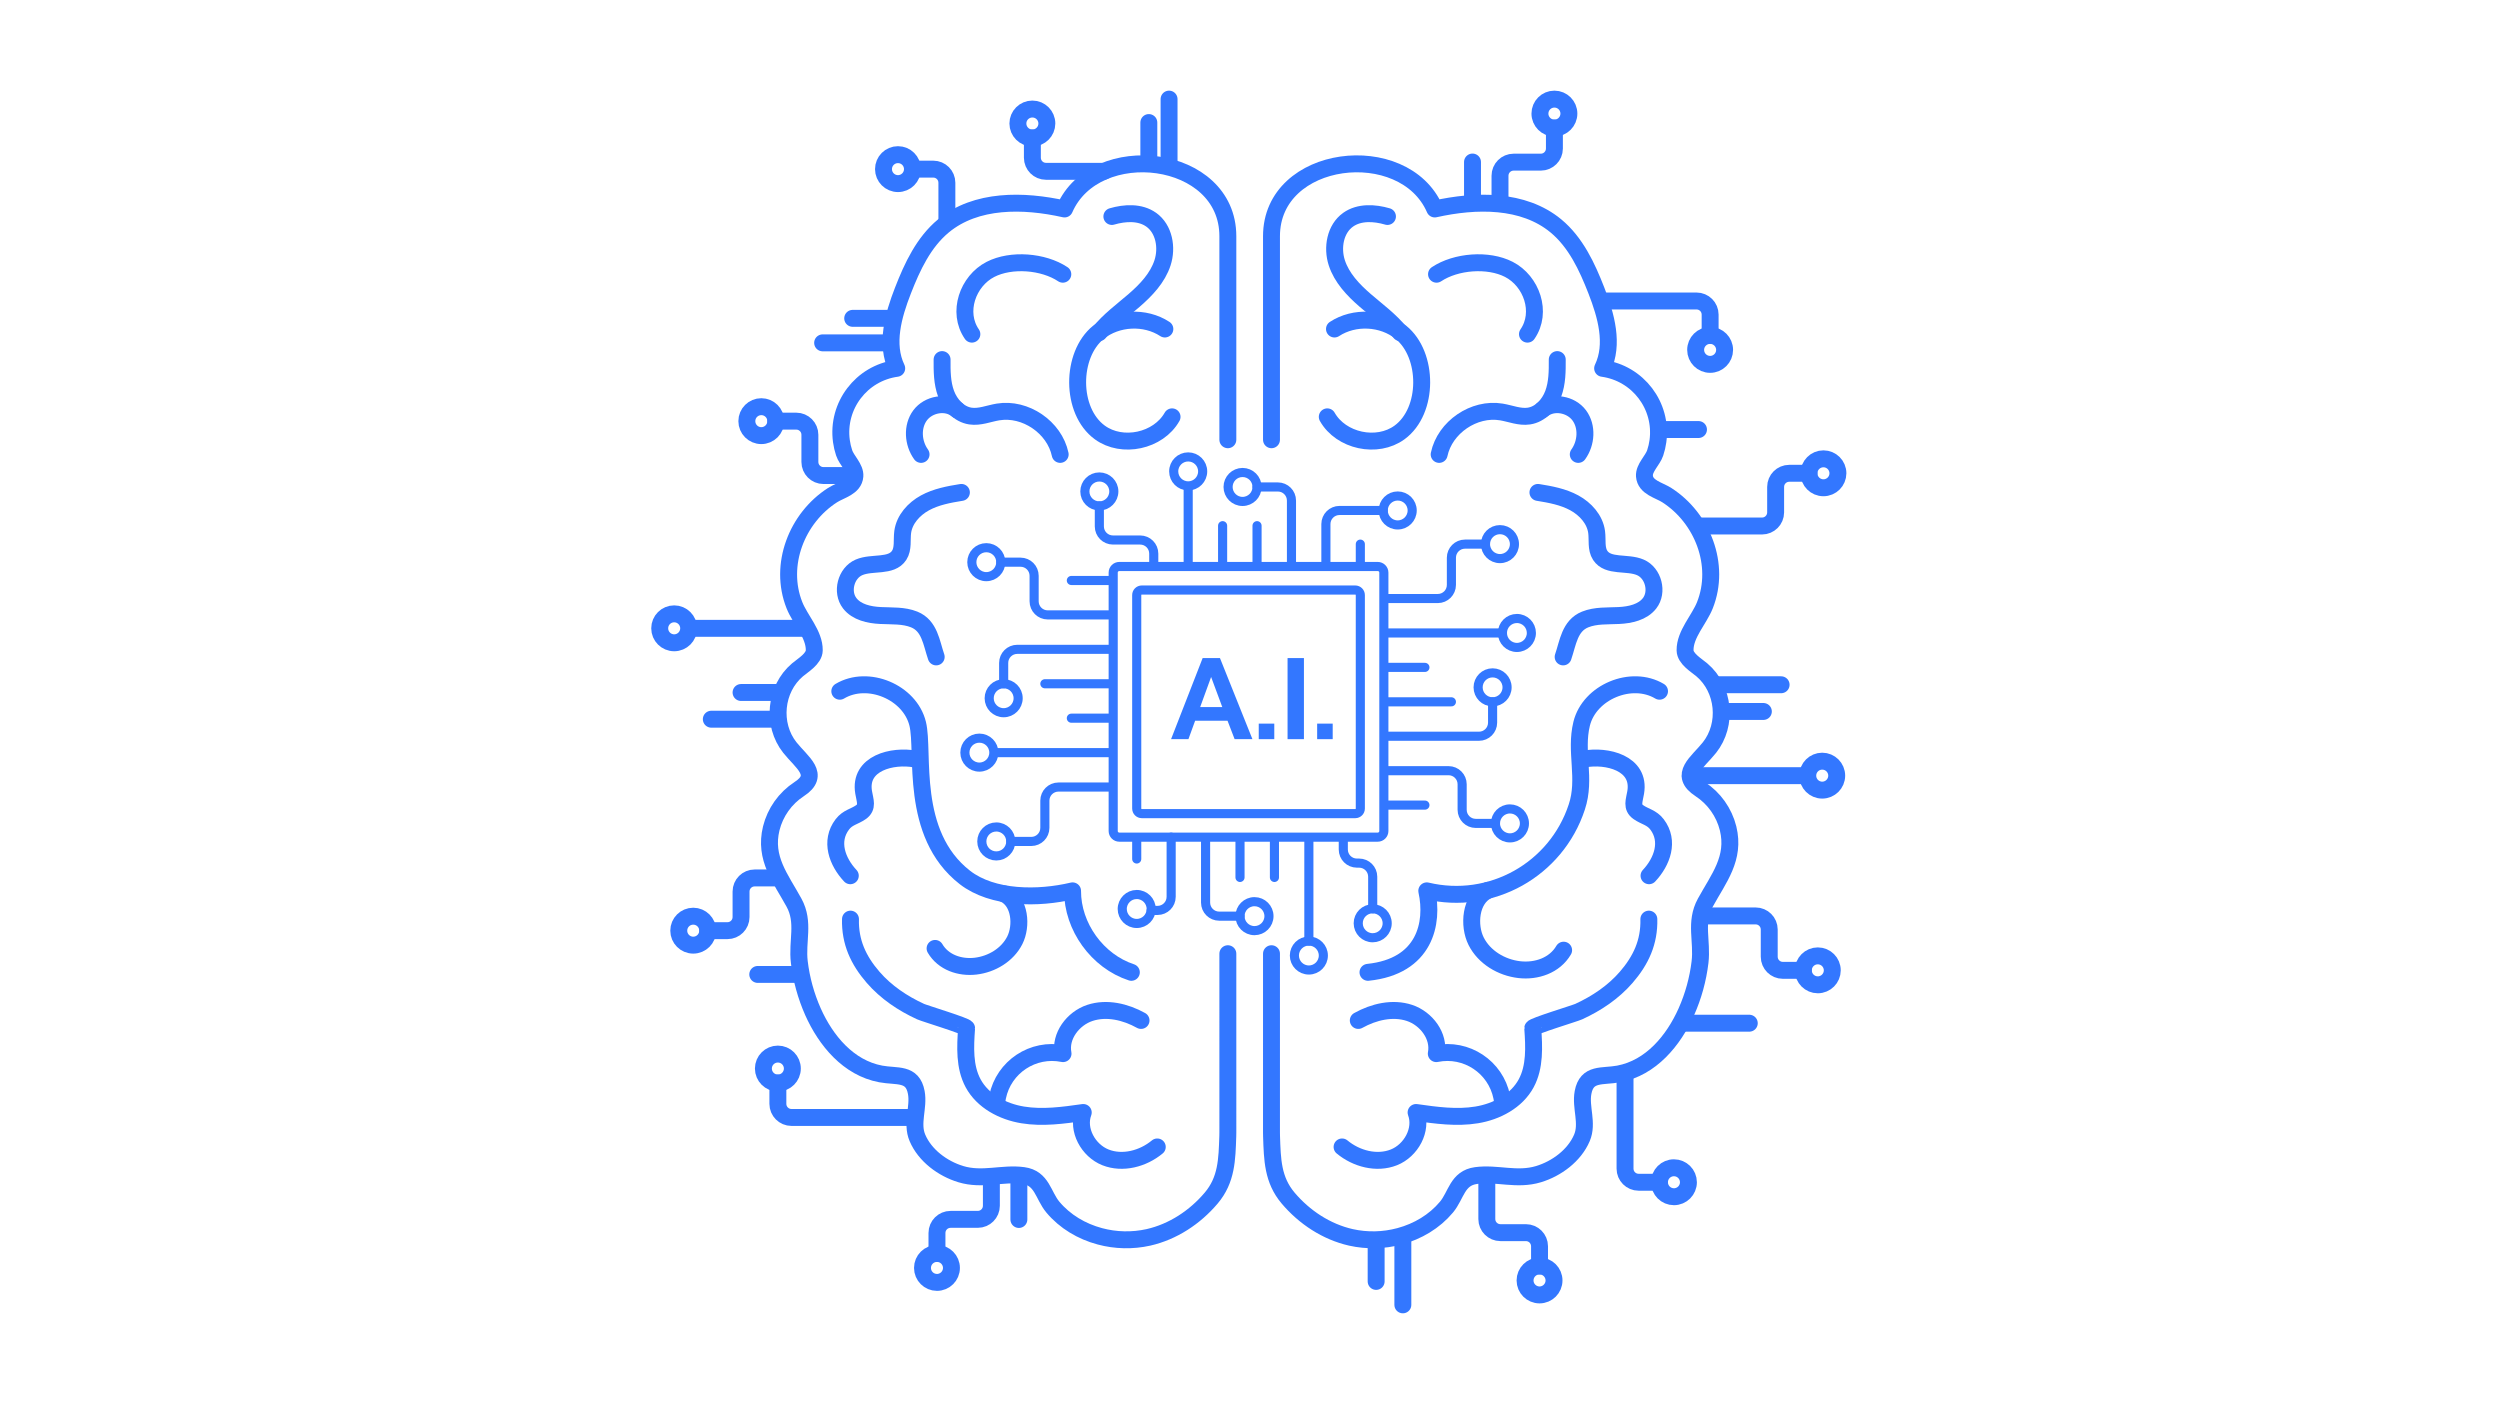 <?xml version="1.0" encoding="utf-8"?>
<!-- Generator: Adobe Illustrator 16.0.0, SVG Export Plug-In . SVG Version: 6.00 Build 0)  -->
<!DOCTYPE svg PUBLIC "-//W3C//DTD SVG 1.1//EN" "http://www.w3.org/Graphics/SVG/1.1/DTD/svg11.dtd">
<svg version="1.1" id="Layer_1" xmlns="http://www.w3.org/2000/svg" xmlns:xlink="http://www.w3.org/1999/xlink" x="0px" y="0px"
	 width="1920px" height="1080px" viewBox="0 0 1920 1080" enable-background="new 0 0 1920 1080" xml:space="preserve">
<g>
	<defs>
		<rect id="SVGID_1_" x="0" width="1920" height="1080"/>
	</defs>
	<clipPath id="SVGID_2_">
		<use xlink:href="#SVGID_1_"  overflow="visible"/>
	</clipPath>
	<g clip-path="url(#SVGID_2_)">
		<g id="Group_21" transform="translate(506.656 76.115)">
			<g id="Group_14" transform="translate(0 0)">
				<g id="Group_10" transform="translate(469.848 49.708)">
					
						<linearGradient id="Path_3_1_" gradientUnits="userSpaceOnUse" x1="1.525879e-004" y1="211.899" x2="1.525879e-004" y2="211.899">
						<stop  offset="0" style="stop-color:#3377FF"/>
						<stop  offset="0.586" style="stop-color:#3377FF"/>
					</linearGradient>
					<path id="Path_3" fill="none" stroke="url(#Path_3_1_)" stroke-width="13" stroke-linecap="round" stroke-linejoin="round" d="
						M0,211.899"/>
					<linearGradient id="Path_4_1_" gradientUnits="userSpaceOnUse" x1="-6.502" y1="413.178" x2="358.538" y2="413.178">
						<stop  offset="0" style="stop-color:#3377FF"/>
						<stop  offset="0.586" style="stop-color:#3377FF"/>
					</linearGradient>
					<path id="Path_4" fill="none" stroke="url(#Path_4_1_)" stroke-width="13" stroke-linecap="round" stroke-linejoin="round" d="
						M0,211.898V55.582C0-8.028,101.719-19.8,125.412,34.668c31.645-7.074,67.971-7.684,92.972,12.967
						c15.24,12.591,23.963,31.275,31.141,49.7c7.466,19.162,13.689,41.177,4.788,59.717c27.179,3.726,46.191,28.779,42.465,55.958
						c-0.417,3.046-1.116,6.046-2.089,8.963c-1.851,5.723-8.748,11.578-8.253,17.867c0.68,8.669,11.059,10.677,17.164,14.593
						c27.419,17.589,41.549,53.6,29.27,84.54c-4.406,11.1-15.408,22.28-15.243,34.637c0.088,6.524,8.626,11.409,12.895,15.028
						c17.289,14.64,19.895,41.952,5.876,59.635c-9.126,11.517-24.219,20.9-7.143,31.963c10.692,6.998,18.346,17.778,21.424,30.181
						c5.6,23.018-7.24,38.273-17.511,57.049c-8.264,15.108-2.111,29.523-4.054,45.618c-1.583,13.172-5.125,26.033-10.508,38.158
						c-9.83,22.036-27.111,43.054-51.981,47.723c-12.579,2.361-24.474-1.17-27.348,14.229c-2.151,11.547,3.962,23.525-0.876,34.888
						c-5.8,13.607-19.425,23.615-33.264,27.824c-16.734,5.089-31.859-1.088-48.023,1.096c-14.543,1.961-15.105,15.155-22.759,24.288
						c-9.275,11.07-22.104,18.651-36.063,22.383c-12.177,3.273-24.966,3.553-37.274,0.815c-18.871-4.284-35.754-15.456-48.2-30.14
						c-11.925-14.074-12.163-29.589-12.77-47.551c-0.034-0.979-0.05-1.958-0.05-2.943V606.627"/>
					<linearGradient id="Path_5_1_" gradientUnits="userSpaceOnUse" x1="36.349" y1="166.493" x2="121.858" y2="166.493">
						<stop  offset="0" style="stop-color:#3377FF"/>
						<stop  offset="0.586" style="stop-color:#3377FF"/>
					</linearGradient>
					<path id="Path_5" fill="none" stroke="url(#Path_5_1_)" stroke-width="13" stroke-linecap="round" stroke-linejoin="round" d="
						M48.369,126.856c15.231-9.986,36.87-8.907,51.031,2.546c21.3,17.226,21.592,60.311-1.031,76.868
						c-17.252,12.629-45,6.652-55.521-11.96"/>
					<linearGradient id="Path_6_1_" gradientUnits="userSpaceOnUse" x1="67.606" y1="510.498" x2="304.513" y2="510.498">
						<stop  offset="0" style="stop-color:#3377FF"/>
						<stop  offset="0.586" style="stop-color:#3377FF"/>
					</linearGradient>
					<path id="Path_6" fill="none" stroke="url(#Path_6_1_)" stroke-width="13" stroke-linecap="round" stroke-linejoin="round" d="
						M74.106,620.926c43.729-4.538,50.659-37.677,45.152-62.569c49.3,11.781,99.396-16.208,115.208-64.367
						c7.331-21.942-1.592-42.283,3.739-63.973c5.992-24.373,38.263-37.849,59.808-24.976"/>
					<linearGradient id="Path_7_1_" gradientUnits="userSpaceOnUse" x1="122.27" y1="186.747" x2="225.974" y2="186.747">
						<stop  offset="0" style="stop-color:#3377FF"/>
						<stop  offset="0.586" style="stop-color:#3377FF"/>
					</linearGradient>
					<path id="Path_7" fill="none" stroke="url(#Path_7_1_)" stroke-width="13" stroke-linecap="round" stroke-linejoin="round" d="
						M219.464,150.337c0.05,8.86,0.021,17.943-3.065,26.249c-3.087,8.306-9.908,15.8-18.668,17.123
						c-7.1,1.073-14.1-1.952-21.182-3.14c-21-3.528-43.4,11.75-47.779,32.589"/>
					<linearGradient id="Path_8_1_" gradientUnits="userSpaceOnUse" x1="201.467" y1="204.057" x2="247.232" y2="204.057">
						<stop  offset="0" style="stop-color:#3377FF"/>
						<stop  offset="0.586" style="stop-color:#3377FF"/>
					</linearGradient>
					<path id="Path_8" fill="none" stroke="url(#Path_8_1_)" stroke-width="13" stroke-linecap="round" stroke-linejoin="round" d="
						M235.601,223.158c6.271-8.676,7.118-21.417,0.731-30.005c-6.386-8.588-20.159-11.125-28.365-4.244"/>
					<linearGradient id="Path_9_1_" gradientUnits="userSpaceOnUse" x1="198.13" y1="315.519" x2="300.262" y2="315.519">
						<stop  offset="0" style="stop-color:#3377FF"/>
						<stop  offset="0.586" style="stop-color:#3377FF"/>
					</linearGradient>
					<path id="Path_9" fill="none" stroke="url(#Path_9_1_)" stroke-width="13" stroke-linecap="round" stroke-linejoin="round" d="
						M204.63,252.353c9.617,1.551,19.399,3.359,27.95,8.022c8.55,4.663,15.821,12.7,17.119,22.354
						c0.819,6.077-0.609,12.826,2.75,17.958c6.058,9.251,20.67,4.857,30.827,9.229c10.062,4.325,13.821,18.931,7.101,27.578
						c-5.364,6.899-14.862,8.963-23.592,9.399c-8.729,0.438-17.791-0.228-25.899,3.043c-11.981,4.835-13.173,17.958-16.9,28.748"/>
					<linearGradient id="Path_10_1_" gradientUnits="userSpaceOnUse" x1="120.242" y1="103.382" x2="208.451" y2="103.382">
						<stop  offset="0" style="stop-color:#3377FF"/>
						<stop  offset="0.586" style="stop-color:#3377FF"/>
					</linearGradient>
					
						<path id="Path_10" fill="none" stroke="url(#Path_10_1_)" stroke-width="13" stroke-linecap="round" stroke-linejoin="round" d="
						M126.742,84.775c14.934-9.933,39.641-11.888,55.563-3.709c17.461,8.97,25.924,32.9,14.283,49.734"/>
					<linearGradient id="Path_11_1_" gradientUnits="userSpaceOnUse" x1="47.703" y1="672.696" x2="296.331" y2="672.696">
						<stop  offset="0" style="stop-color:#3377FF"/>
						<stop  offset="0.586" style="stop-color:#3377FF"/>
					</linearGradient>
					
						<path id="Path_11" fill="none" stroke="url(#Path_11_1_)" stroke-width="13" stroke-linecap="round" stroke-linejoin="round" d="
						M54.203,755.03c10.924,9.07,26.59,13.239,39.791,8c13.2-5.238,22.021-21.163,17.051-34.465
						c15.431,2.2,31.152,4.395,46.533,1.861c15.382-2.533,30.656-10.577,38.047-24.3c6.83-12.683,6.02-27.944,5.025-42.315
						c-0.105-1.551,32.342-11.35,35.319-12.72c13.7-6.293,26.483-14.84,36.414-26.287c11.365-13.1,17.867-27.14,17.426-44.739"/>
					<linearGradient id="Path_12_1_" gradientUnits="userSpaceOnUse" x1="233.676" y1="501.536" x2="307.616" y2="501.536">
						<stop  offset="0" style="stop-color:#3377FF"/>
						<stop  offset="0.586" style="stop-color:#3377FF"/>
					</linearGradient>
					
						<path id="Path_12" fill="none" stroke="url(#Path_12_1_)" stroke-width="13" stroke-linecap="round" stroke-linejoin="round" d="
						M289.947,546.742c10.056-10.713,15.967-26.527,6.117-39.46c-4.091-5.37-9.254-5.849-14.261-9.354
						c-5.474-3.822-3.193-8.729-2.101-15.172c3.854-22.7-22.373-28.829-39.527-25.639"/>
					<linearGradient id="Path_13_1_" gradientUnits="userSpaceOnUse" x1="147.254" y1="588.572" x2="230.858" y2="588.572">
						<stop  offset="0" style="stop-color:#3377FF"/>
						<stop  offset="0.586" style="stop-color:#3377FF"/>
					</linearGradient>
					
						<path id="Path_13" fill="none" stroke="url(#Path_13_1_)" stroke-width="13" stroke-linecap="round" stroke-linejoin="round" d="
						M224.358,603.913c-6.921,11.824-20.97,16.473-34.07,14.949c-13.689-1.589-26.947-9.511-33.127-21.829
						c-6.036-12.025-4.642-32.535,8.984-39.031"/>
					<linearGradient id="Path_14_1_" gradientUnits="userSpaceOnUse" x1="60.16" y1="686.005" x2="184.071" y2="686.005">
						<stop  offset="0" style="stop-color:#3377FF"/>
						<stop  offset="0.586" style="stop-color:#3377FF"/>
					</linearGradient>
					
						<path id="Path_14" fill="none" stroke="url(#Path_14_1_)" stroke-width="13" stroke-linecap="round" stroke-linejoin="round" d="
						M66.66,657.888c11.916-6.633,26.371-10.074,39.319-5.789s23.206,17.88,20.591,31.263c23.066-4.697,45.574,10.192,50.272,33.259
						c0.349,1.712,0.592,3.443,0.728,5.185"/>
					<linearGradient id="Path_15_1_" gradientUnits="userSpaceOnUse" x1="41.99" y1="83.968" x2="105.369" y2="83.968">
						<stop  offset="0" style="stop-color:#3377FF"/>
						<stop  offset="0.586" style="stop-color:#3377FF"/>
					</linearGradient>
					
						<path id="Path_15" fill="none" stroke="url(#Path_15_1_)" stroke-width="13" stroke-linecap="round" stroke-linejoin="round" d="
						M89.071,40.424c-10.036-2.94-21.671-3.565-30.2,2.483c-9.964,7.065-12.493,21.483-8.709,33.1
						c3.783,11.617,12.578,20.876,21.817,28.87c9.239,7.994,19.275,15.247,26.89,24.8"/>
				</g>
				<g id="Group_11" transform="translate(84.291 49.708)">
					<linearGradient id="Path_16_1_" gradientUnits="userSpaceOnUse" x1="352.04" y1="211.899" x2="352.04" y2="211.899">
						<stop  offset="0" style="stop-color:#3377FF"/>
						<stop  offset="0.586" style="stop-color:#3377FF"/>
					</linearGradient>
					
						<path id="Path_16" fill="none" stroke="url(#Path_16_1_)" stroke-width="13" stroke-linecap="round" stroke-linejoin="round" d="
						M352.04,211.899"/>
					<linearGradient id="Path_17_1_" gradientUnits="userSpaceOnUse" x1="-6.5" y1="413.178" x2="358.541" y2="413.178">
						<stop  offset="0" style="stop-color:#3377FF"/>
						<stop  offset="0.586" style="stop-color:#3377FF"/>
					</linearGradient>
					
						<path id="Path_17" fill="none" stroke="url(#Path_17_1_)" stroke-width="13" stroke-linecap="round" stroke-linejoin="round" d="
						M352.04,211.898V55.582c0-63.61-101.722-75.382-125.416-20.914c-31.644-7.074-67.97-7.684-92.968,12.967
						c-15.24,12.591-23.966,31.275-31.141,49.7c-7.466,19.162-13.692,41.177-4.788,59.717c-27.177,3.722-46.19,28.771-42.468,55.947
						c0.417,3.05,1.118,6.054,2.092,8.974c1.848,5.723,8.745,11.578,8.25,17.867c-0.68,8.669-11.057,10.677-17.161,14.593
						c-27.422,17.589-41.549,53.6-29.271,84.54c4.4,11.1,15.406,22.28,15.24,34.637c-0.088,6.524-8.623,11.409-12.895,15.028
						c-17.289,14.64-19.892,41.952-5.878,59.635c9.127,11.517,24.224,20.9,7.146,31.963c-10.694,6.996-18.347,17.777-21.423,30.181
						c-5.601,23.018,7.24,38.273,17.508,57.049c8.263,15.108,2.111,29.523,4.053,45.618c1.584,13.172,5.126,26.033,10.509,38.158
						c9.832,22.036,27.111,43.054,51.984,47.723c12.579,2.361,24.473-1.17,27.344,14.229c2.155,11.547-3.963,23.525,0.879,34.888
						c5.793,13.607,19.423,23.615,33.265,27.824c16.735,5.089,31.86-1.088,48.02,1.096c14.543,1.961,15.109,15.155,22.759,24.288
						c9.276,11.07,22.108,18.651,36.066,22.383c12.176,3.273,24.963,3.553,37.271,0.815c18.874-4.284,35.754-15.456,48.199-30.14
						c11.929-14.074,12.166-29.589,12.773-47.551c0.031-0.979,0.05-1.958,0.05-2.943V606.627"/>
					<linearGradient id="Path_18_1_" gradientUnits="userSpaceOnUse" x1="230.179" y1="166.493" x2="315.691" y2="166.493">
						<stop  offset="0" style="stop-color:#3377FF"/>
						<stop  offset="0.586" style="stop-color:#3377FF"/>
					</linearGradient>
					
						<path id="Path_18" fill="none" stroke="url(#Path_18_1_)" stroke-width="13" stroke-linecap="round" stroke-linejoin="round" d="
						M303.667,126.856c-15.23-9.986-36.867-8.907-51.027,2.546c-21.301,17.226-21.601,60.311,1.028,76.868
						c17.254,12.629,45,6.652,55.523-11.96"/>
					<linearGradient id="Path_19_1_" gradientUnits="userSpaceOnUse" x1="47.52" y1="510.498" x2="284.43" y2="510.498">
						<stop  offset="0" style="stop-color:#3377FF"/>
						<stop  offset="0.586" style="stop-color:#3377FF"/>
					</linearGradient>
					
						<path id="Path_19" fill="none" stroke="url(#Path_19_1_)" stroke-width="13" stroke-linecap="round" stroke-linejoin="round" d="
						M277.93,620.926c-26.127-8.569-45.252-35.075-45.149-62.569c-26.262,6.262-61.393,6.274-82.7-10.308
						c-43.088-33.53-30.918-96.343-36.251-118.032c-5.992-24.373-38.262-37.849-59.81-24.976"/>
					<linearGradient id="Path_20_1_" gradientUnits="userSpaceOnUse" x1="126.062" y1="186.747" x2="229.77" y2="186.747">
						<stop  offset="0" style="stop-color:#3377FF"/>
						<stop  offset="0.586" style="stop-color:#3377FF"/>
					</linearGradient>
					
						<path id="Path_20" fill="none" stroke="url(#Path_20_1_)" stroke-width="13" stroke-linecap="round" stroke-linejoin="round" d="
						M132.572,150.337c-0.05,8.86-0.019,17.943,3.065,26.249c3.084,8.306,9.907,15.8,18.668,17.123
						c7.1,1.073,14.1-1.952,21.183-3.14c21-3.528,43.4,11.75,47.782,32.589"/>
					<linearGradient id="Path_21_1_" gradientUnits="userSpaceOnUse" x1="104.805" y1="204.057" x2="150.57" y2="204.057">
						<stop  offset="0" style="stop-color:#3377FF"/>
						<stop  offset="0.586" style="stop-color:#3377FF"/>
					</linearGradient>
					
						<path id="Path_21" fill="none" stroke="url(#Path_21_1_)" stroke-width="13" stroke-linecap="round" stroke-linejoin="round" d="
						M116.436,223.158c-6.271-8.676-7.118-21.417-0.729-30.005c6.39-8.588,20.16-11.125,28.363-4.244"/>
					<linearGradient id="Path_22_1_" gradientUnits="userSpaceOnUse" x1="51.774" y1="315.519" x2="153.907" y2="315.519">
						<stop  offset="0" style="stop-color:#3377FF"/>
						<stop  offset="0.586" style="stop-color:#3377FF"/>
					</linearGradient>
					
						<path id="Path_22" fill="none" stroke="url(#Path_22_1_)" stroke-width="13" stroke-linecap="round" stroke-linejoin="round" d="
						M147.407,252.353c-9.617,1.551-19.4,3.359-27.951,8.022c-8.551,4.663-15.818,12.7-17.12,22.354
						c-0.815,6.077,0.61,12.826-2.746,17.958c-6.061,9.251-20.67,4.857-30.831,9.229c-10.061,4.325-13.819,18.931-7.1,27.578
						c5.364,6.899,14.862,8.963,23.594,9.399c8.732,0.438,17.789-0.228,25.9,3.043c11.985,4.835,13.176,17.958,16.9,28.748"/>
					<linearGradient id="Path_23_1_" gradientUnits="userSpaceOnUse" x1="143.583" y1="103.382" x2="231.792" y2="103.382">
						<stop  offset="0" style="stop-color:#3377FF"/>
						<stop  offset="0.586" style="stop-color:#3377FF"/>
					</linearGradient>
					
						<path id="Path_23" fill="none" stroke="url(#Path_23_1_)" stroke-width="13" stroke-linecap="round" stroke-linejoin="round" d="
						M225.292,84.775c-14.934-9.933-39.641-11.888-55.563-3.709c-17.461,8.97-25.924,32.9-14.28,49.734"/>
					<linearGradient id="Path_24_1_" gradientUnits="userSpaceOnUse" x1="55.706" y1="672.696" x2="304.336" y2="672.696">
						<stop  offset="0" style="stop-color:#3377FF"/>
						<stop  offset="0.586" style="stop-color:#3377FF"/>
					</linearGradient>
					
						<path id="Path_24" fill="none" stroke="url(#Path_24_1_)" stroke-width="13" stroke-linecap="round" stroke-linejoin="round" d="
						M297.836,755.03c-10.924,9.07-26.593,13.239-39.791,8c-13.197-5.238-22.023-21.163-17.051-34.465
						c-15.434,2.2-31.156,4.395-46.537,1.861s-30.652-10.577-38.046-24.3c-6.83-12.683-6.017-27.944-5.026-42.315
						c0.106-1.551-32.338-11.35-35.318-12.72c-13.7-6.293-26.484-14.84-36.414-26.287c-11.365-13.1-17.867-27.14-17.426-44.739"/>
					<linearGradient id="Path_25_1_" gradientUnits="userSpaceOnUse" x1="44.421" y1="501.536" x2="118.361" y2="501.536">
						<stop  offset="0" style="stop-color:#3377FF"/>
						<stop  offset="0.586" style="stop-color:#3377FF"/>
					</linearGradient>
					
						<path id="Path_25" fill="none" stroke="url(#Path_25_1_)" stroke-width="13" stroke-linecap="round" stroke-linejoin="round" d="
						M62.088,546.742c-10.055-10.713-15.966-26.527-6.113-39.46c4.091-5.37,9.251-5.849,14.258-9.354
						c5.476-3.822,3.2-8.729,2.1-15.172c-3.853-22.7,22.374-28.829,39.528-25.639"/>
					<linearGradient id="Path_26_1_" gradientUnits="userSpaceOnUse" x1="120.691" y1="588.572" x2="198.052" y2="588.572">
						<stop  offset="0" style="stop-color:#3377FF"/>
						<stop  offset="0.586" style="stop-color:#3377FF"/>
					</linearGradient>
					
						<path id="Path_26" fill="none" stroke="url(#Path_26_1_)" stroke-width="13" stroke-linecap="round" stroke-linejoin="round" d="
						M127.191,602.555c6.311,10.781,19.115,15.019,31.056,13.63c12.479-1.451,24.563-8.673,30.2-19.899
						c5.5-10.966,4.235-29.658-8.188-35.582"/>
					<linearGradient id="Path_27_1_" gradientUnits="userSpaceOnUse" x1="167.967" y1="686.005" x2="291.878" y2="686.005">
						<stop  offset="0" style="stop-color:#3377FF"/>
						<stop  offset="0.586" style="stop-color:#3377FF"/>
					</linearGradient>
					
						<path id="Path_27" fill="none" stroke="url(#Path_27_1_)" stroke-width="13" stroke-linecap="round" stroke-linejoin="round" d="
						M285.378,657.888c-11.913-6.633-26.371-10.074-39.315-5.789c-12.945,4.285-23.206,17.88-20.596,31.263
						c-23.068-4.695-45.577,10.198-50.273,33.268c-0.348,1.709-0.59,3.438-0.727,5.176"/>
					<linearGradient id="Path_28_1_" gradientUnits="userSpaceOnUse" x1="246.669" y1="83.968" x2="310.049" y2="83.968">
						<stop  offset="0" style="stop-color:#3377FF"/>
						<stop  offset="0.586" style="stop-color:#3377FF"/>
					</linearGradient>
					
						<path id="Path_28" fill="none" stroke="url(#Path_28_1_)" stroke-width="13" stroke-linecap="round" stroke-linejoin="round" d="
						M262.964,40.424c10.039-2.94,21.671-3.565,30.205,2.483c9.964,7.065,12.491,21.483,8.707,33.1s-12.579,20.876-21.813,28.87
						c-9.235,7.994-19.278,15.247-26.894,24.8"/>
				</g>
				<g id="Group_12" transform="translate(550.222)">
					<linearGradient id="Line_1_1_" gradientUnits="userSpaceOnUse" x1="210.4" y1="253.764" x2="254.06" y2="253.764">
						<stop  offset="0" style="stop-color:#3377FF"/>
						<stop  offset="0.586" style="stop-color:#3377FF"/>
					</linearGradient>
					
						<line id="Line_1" fill="none" stroke="url(#Line_1_1_)" stroke-width="13" stroke-linecap="round" stroke-linejoin="round" x1="247.56" y1="253.764" x2="216.9" y2="253.764"/>
					<linearGradient id="Line_2_1_" gradientUnits="userSpaceOnUse" x1="67.505" y1="63.651" x2="80.505" y2="63.651">
						<stop  offset="0" style="stop-color:#3377FF"/>
						<stop  offset="0.586" style="stop-color:#3377FF"/>
					</linearGradient>
					
						<line id="Line_2" fill="none" stroke="url(#Line_2_1_)" stroke-width="13" stroke-linecap="round" stroke-linejoin="round" x1="74.005" y1="78.981" x2="74.005" y2="48.321"/>
					<linearGradient id="Path_29_1_" gradientUnits="userSpaceOnUse" x1="241.06" y1="307.617" x2="338.902" y2="307.617">
						<stop  offset="0" style="stop-color:#3377FF"/>
						<stop  offset="0.586" style="stop-color:#3377FF"/>
					</linearGradient>
					
						<path id="Path_29" fill="none" stroke="url(#Path_29_1_)" stroke-width="13" stroke-linecap="round" stroke-linejoin="round" d="
						M247.56,327.864h48.8c5.769,0.002,10.445-4.674,10.446-10.441c0-0.001,0-0.003,0-0.004v-19.6
						c-0.001-5.768,4.674-10.445,10.441-10.446c0.002,0,0.003,0,0.004,0h15.15"/>
					<linearGradient id="Path_30_1_" gradientUnits="userSpaceOnUse" x1="167.363" y1="168.266" x2="262.999" y2="168.266">
						<stop  offset="0" style="stop-color:#3377FF"/>
						<stop  offset="0.586" style="stop-color:#3377FF"/>
					</linearGradient>
					
						<path id="Path_30" fill="none" stroke="url(#Path_30_1_)" stroke-width="13" stroke-linecap="round" stroke-linejoin="round" d="
						M173.863,155.043h72.192c5.768,0,10.443,4.677,10.443,10.445c0,0,0,0,0,0.001v16"/>
					<linearGradient id="Line_3_1_" gradientUnits="userSpaceOnUse" x1="253.524" y1="449.778" x2="317.521" y2="449.778">
						<stop  offset="0" style="stop-color:#3377FF"/>
						<stop  offset="0.586" style="stop-color:#3377FF"/>
					</linearGradient>
					
						<line id="Line_3" fill="none" stroke="url(#Line_3_1_)" stroke-width="13" stroke-linecap="round" stroke-linejoin="round" x1="311.021" y1="449.778" x2="260.024" y2="449.778"/>
					<linearGradient id="Line_4_1_" gradientUnits="userSpaceOnUse" x1="229.074" y1="709.709" x2="293.072" y2="709.709">
						<stop  offset="0" style="stop-color:#3377FF"/>
						<stop  offset="0.586" style="stop-color:#3377FF"/>
					</linearGradient>
					
						<line id="Line_4" fill="none" stroke="url(#Line_4_1_)" stroke-width="13" stroke-linecap="round" stroke-linejoin="round" x1="286.571" y1="709.709" x2="235.574" y2="709.709"/>
					<linearGradient id="Line_5_1_" gradientUnits="userSpaceOnUse" x1="260.226" y1="470.289" x2="303.886" y2="470.289">
						<stop  offset="0" style="stop-color:#3377FF"/>
						<stop  offset="0.586" style="stop-color:#3377FF"/>
					</linearGradient>
					
						<line id="Line_5" fill="none" stroke="url(#Line_5_1_)" stroke-width="13" stroke-linecap="round" stroke-linejoin="round" x1="297.386" y1="470.289" x2="266.726" y2="470.289"/>
					<linearGradient id="Line_6_1_" gradientUnits="userSpaceOnUse" x1="14.012" y1="900.512" x2="27.012" y2="900.512">
						<stop  offset="0" style="stop-color:#3377FF"/>
						<stop  offset="0.586" style="stop-color:#3377FF"/>
					</linearGradient>
					
						<line id="Line_6" fill="none" stroke="url(#Line_6_1_)" stroke-width="13" stroke-linecap="round" stroke-linejoin="round" x1="20.512" y1="926.011" x2="20.512" y2="875.014"/>
					<linearGradient id="Line_7_1_" gradientUnits="userSpaceOnUse" x1="-6.501" y1="892.686" x2="6.499" y2="892.686">
						<stop  offset="0" style="stop-color:#3377FF"/>
						<stop  offset="0.586" style="stop-color:#3377FF"/>
					</linearGradient>
					
						<line id="Line_7" fill="none" stroke="url(#Line_7_1_)" stroke-width="13" stroke-linecap="round" stroke-linejoin="round" x1="-0.001" y1="908.016" x2="-0.001" y2="877.356"/>
					<linearGradient id="Line_8_1_" gradientUnits="userSpaceOnUse" x1="234.79" y1="519.583" x2="336.635" y2="519.583">
						<stop  offset="0" style="stop-color:#3377FF"/>
						<stop  offset="0.586" style="stop-color:#3377FF"/>
					</linearGradient>
					
						<line id="Line_8" fill="none" stroke="url(#Line_8_1_)" stroke-width="13" stroke-linecap="round" stroke-linejoin="round" x1="330.135" y1="519.583" x2="241.29" y2="519.583"/>
					<linearGradient id="Path_31_1_" gradientUnits="userSpaceOnUse" x1="244.397" y1="648.209" x2="334.567" y2="648.209">
						<stop  offset="0" style="stop-color:#3377FF"/>
						<stop  offset="0.586" style="stop-color:#3377FF"/>
					</linearGradient>
					
						<path id="Path_31" fill="none" stroke="url(#Path_31_1_)" stroke-width="13" stroke-linecap="round" stroke-linejoin="round" d="
						M250.897,627.313h40.551c5.769,0.001,10.443,4.678,10.442,10.446c0,0.002,0,0.003,0,0.005v20.896
						c-0.001,5.768,4.674,10.444,10.441,10.445c0.002,0,0.003,0,0.004,0h15.731"/>
					<linearGradient id="Path_32_1_" gradientUnits="userSpaceOnUse" x1="321.572" y1="669.106" x2="356.812" y2="669.106">
						<stop  offset="0" style="stop-color:#3377FF"/>
						<stop  offset="0.586" style="stop-color:#3377FF"/>
					</linearGradient>
					
						<path id="Path_32" fill="none" stroke="url(#Path_32_1_)" stroke-width="13" stroke-linecap="round" stroke-linejoin="round" d="
						M350.312,669.104c-0.001-6.142-4.98-11.119-11.122-11.118c-6.142,0.002-11.119,4.981-11.118,11.122
						c0.001,6.14,4.978,11.116,11.117,11.118c6.142,0.001,11.122-4.977,11.123-11.119
						C350.312,669.106,350.312,669.105,350.312,669.104z"/>
					<linearGradient id="Path_33_1_" gradientUnits="userSpaceOnUse" x1="88.626" y1="51.06" x2="143.412" y2="51.06">
						<stop  offset="0" style="stop-color:#3377FF"/>
						<stop  offset="0.586" style="stop-color:#3377FF"/>
					</linearGradient>
					
						<path id="Path_33" fill="none" stroke="url(#Path_33_1_)" stroke-width="13" stroke-linecap="round" stroke-linejoin="round" d="
						M95.126,79.88V58.863c-0.002-5.768,4.674-10.445,10.441-10.446c0.002,0,0.003,0,0.004,0h20.896
						c5.769,0,10.445-4.677,10.445-10.446V22.24"/>
					<linearGradient id="Path_34_1_" gradientUnits="userSpaceOnUse" x1="119.29" y1="11.12" x2="154.53" y2="11.12">
						<stop  offset="0" style="stop-color:#3377FF"/>
						<stop  offset="0.586" style="stop-color:#3377FF"/>
					</linearGradient>
					
						<path id="Path_34" fill="none" stroke="url(#Path_34_1_)" stroke-width="13" stroke-linecap="round" stroke-linejoin="round" d="
						M136.911,0c-6.141-0.001-11.121,4.977-11.121,11.118c-0.002,6.142,4.977,11.121,11.117,11.122
						c6.142,0.001,11.121-4.977,11.122-11.118c0,0,0-0.001,0-0.001C148.029,4.98,143.052,0.002,136.911,0z"/>
					<linearGradient id="Path_35_1_" gradientUnits="userSpaceOnUse" x1="324.971" y1="519.582" x2="360.21" y2="519.582">
						<stop  offset="0" style="stop-color:#3377FF"/>
						<stop  offset="0.586" style="stop-color:#3377FF"/>
					</linearGradient>
					
						<path id="Path_35" fill="none" stroke="url(#Path_35_1_)" stroke-width="13" stroke-linecap="round" stroke-linejoin="round" d="
						M353.71,519.584c0.002-6.142-4.977-11.121-11.117-11.122c-6.142-0.001-11.121,4.977-11.122,11.118
						c-0.001,6.141,4.977,11.121,11.118,11.122c0,0,0,0,0.001,0C348.731,530.702,353.709,525.725,353.71,519.584z"/>
					<linearGradient id="Path_36_1_" gradientUnits="userSpaceOnUse" x1="238.88" y1="192.602" x2="274.119" y2="192.602">
						<stop  offset="0" style="stop-color:#3377FF"/>
						<stop  offset="0.586" style="stop-color:#3377FF"/>
					</linearGradient>
					
						<path id="Path_36" fill="none" stroke="url(#Path_36_1_)" stroke-width="13" stroke-linecap="round" stroke-linejoin="round" d="
						M267.619,192.601c0-6.141-4.979-11.119-11.12-11.119c-6.142,0-11.12,4.979-11.119,11.121c0,6.141,4.979,11.119,11.119,11.119
						c6.14,0.002,11.119-4.975,11.12-11.115C267.619,192.605,267.619,192.603,267.619,192.601z"/>
					<linearGradient id="Path_37_1_" gradientUnits="userSpaceOnUse" x1="184.647" y1="790.533" x2="224.09" y2="790.533">
						<stop  offset="0" style="stop-color:#3377FF"/>
						<stop  offset="0.586" style="stop-color:#3377FF"/>
					</linearGradient>
					
						<path id="Path_37" fill="none" stroke="url(#Path_37_1_)" stroke-width="13" stroke-linecap="round" stroke-linejoin="round" d="
						M191.147,749.216v72.192c0,5.767,4.676,10.442,10.443,10.442h16"/>
					<linearGradient id="Path_38_1_" gradientUnits="userSpaceOnUse" x1="211.092" y1="831.852" x2="246.331" y2="831.852">
						<stop  offset="0" style="stop-color:#3377FF"/>
						<stop  offset="0.586" style="stop-color:#3377FF"/>
					</linearGradient>
					
						<path id="Path_38" fill="none" stroke="url(#Path_38_1_)" stroke-width="13" stroke-linecap="round" stroke-linejoin="round" d="
						M228.706,842.972c-6.141-0.003-11.117-4.983-11.114-11.125s4.983-11.118,11.125-11.115c6.139,0.003,11.113,4.979,11.114,11.118
						c0.001,6.143-4.978,11.122-11.119,11.122C228.71,842.972,228.708,842.972,228.706,842.972z"/>
					<linearGradient id="Path_39_1_" gradientUnits="userSpaceOnUse" x1="325.902" y1="287.371" x2="361.143" y2="287.371">
						<stop  offset="0" style="stop-color:#3377FF"/>
						<stop  offset="0.586" style="stop-color:#3377FF"/>
					</linearGradient>
					
						<path id="Path_39" fill="none" stroke="url(#Path_39_1_)" stroke-width="13" stroke-linecap="round" stroke-linejoin="round" d="
						M354.643,287.373c0.001-6.141-4.977-11.121-11.118-11.122c-6.142-0.001-11.121,4.977-11.122,11.118
						c-0.001,6.142,4.977,11.121,11.118,11.122C349.661,298.491,354.641,293.514,354.643,287.373z"/>
					<linearGradient id="Path_40_1_" gradientUnits="userSpaceOnUse" x1="78.499" y1="862.522" x2="131.983" y2="862.522">
						<stop  offset="0" style="stop-color:#3377FF"/>
						<stop  offset="0.586" style="stop-color:#3377FF"/>
					</linearGradient>
					
						<path id="Path_40" fill="none" stroke="url(#Path_40_1_)" stroke-width="13" stroke-linecap="round" stroke-linejoin="round" d="
						M84.999,828.892v31.222c0,5.766,4.672,10.44,10.438,10.443h19.6c5.77,0,10.446,4.677,10.446,10.446v15.149"/>
					<linearGradient id="Path_41_1_" gradientUnits="userSpaceOnUse" x1="107.868" y1="907.269" x2="143.109" y2="907.269">
						<stop  offset="0" style="stop-color:#3377FF"/>
						<stop  offset="0.586" style="stop-color:#3377FF"/>
					</linearGradient>
					
						<path id="Path_41" fill="none" stroke="url(#Path_41_1_)" stroke-width="13" stroke-linecap="round" stroke-linejoin="round" d="
						M125.489,918.389c6.142,0,11.12-4.979,11.119-11.121c0-6.142-4.979-11.119-11.121-11.119
						c-6.141,0.001-11.119,4.979-11.119,11.121c0,0.001,0,0.001,0,0.001C114.37,913.411,119.349,918.389,125.489,918.389z"/>
				</g>
				<g id="Group_13" transform="translate(0 0.001)">
					<linearGradient id="Line_9_1_" gradientUnits="userSpaceOnUse" x1="68.798" y1="672.248" x2="112.459" y2="672.248">
						<stop  offset="0" style="stop-color:#3377FF"/>
						<stop  offset="0.586" style="stop-color:#3377FF"/>
					</linearGradient>
					
						<line id="Line_9" fill="none" stroke="url(#Line_9_1_)" stroke-width="13" stroke-linecap="round" stroke-linejoin="round" x1="75.298" y1="672.248" x2="105.958" y2="672.248"/>
					<linearGradient id="Line_10_1_" gradientUnits="userSpaceOnUse" x1="269.339" y1="845.121" x2="282.339" y2="845.121">
						<stop  offset="0" style="stop-color:#3377FF"/>
						<stop  offset="0.586" style="stop-color:#3377FF"/>
					</linearGradient>
					
						<line id="Line_10" fill="none" stroke="url(#Line_10_1_)" stroke-width="13" stroke-linecap="round" stroke-linejoin="round" x1="275.839" y1="829.791" x2="275.839" y2="860.451"/>
					<linearGradient id="Path_42_1_" gradientUnits="userSpaceOnUse" x1="30.372" y1="618.392" x2="97.128" y2="618.392">
						<stop  offset="0" style="stop-color:#3377FF"/>
						<stop  offset="0.586" style="stop-color:#3377FF"/>
					</linearGradient>
					
						<path id="Path_42" fill="none" stroke="url(#Path_42_1_)" stroke-width="13" stroke-linecap="round" stroke-linejoin="round" d="
						M90.628,598.147H72.914c-5.768-0.001-10.444,4.674-10.446,10.442v0.001v19.6c0.002,5.769-4.674,10.445-10.441,10.446
						c-0.002,0-0.003,0-0.004,0h-15.15"/>
					<linearGradient id="Path_43_1_" gradientUnits="userSpaceOnUse" x1="84.251" y1="768.87" x2="201.918" y2="768.87">
						<stop  offset="0" style="stop-color:#3377FF"/>
						<stop  offset="0.586" style="stop-color:#3377FF"/>
					</linearGradient>
					
						<path id="Path_43" fill="none" stroke="url(#Path_43_1_)" stroke-width="13" stroke-linecap="round" stroke-linejoin="round" d="
						M195.418,782.091h-94.225c-5.769-0.001-10.443-4.677-10.443-10.445c0,0,0,0,0-0.001v-15.994"/>
					<linearGradient id="Line_11_1_" gradientUnits="userSpaceOnUse" x1="33.13" y1="476.234" x2="97.127" y2="476.234">
						<stop  offset="0" style="stop-color:#3377FF"/>
						<stop  offset="0.586" style="stop-color:#3377FF"/>
					</linearGradient>
					
						<line id="Line_11" fill="none" stroke="url(#Line_11_1_)" stroke-width="13" stroke-linecap="round" stroke-linejoin="round" x1="39.63" y1="476.234" x2="90.627" y2="476.234"/>
					<linearGradient id="Line_12_1_" gradientUnits="userSpaceOnUse" x1="118.624" y1="187.193" x2="182.622" y2="187.193">
						<stop  offset="0" style="stop-color:#3377FF"/>
						<stop  offset="0.586" style="stop-color:#3377FF"/>
					</linearGradient>
					
						<line id="Line_12" fill="none" stroke="url(#Line_12_1_)" stroke-width="13" stroke-linecap="round" stroke-linejoin="round" x1="125.125" y1="187.193" x2="176.122" y2="187.193"/>
					<linearGradient id="Line_13_1_" gradientUnits="userSpaceOnUse" x1="55.972" y1="455.722" x2="99.631" y2="455.722">
						<stop  offset="0" style="stop-color:#3377FF"/>
						<stop  offset="0.586" style="stop-color:#3377FF"/>
					</linearGradient>
					
						<line id="Line_13" fill="none" stroke="url(#Line_13_1_)" stroke-width="13" stroke-linecap="round" stroke-linejoin="round" x1="62.472" y1="455.722" x2="93.131" y2="455.722"/>
					<linearGradient id="Line_14_1_" gradientUnits="userSpaceOnUse" x1="141.712" y1="168.372" x2="185.373" y2="168.372">
						<stop  offset="0" style="stop-color:#3377FF"/>
						<stop  offset="0.586" style="stop-color:#3377FF"/>
					</linearGradient>
					
						<line id="Line_14" fill="none" stroke="url(#Line_14_1_)" stroke-width="13" stroke-linecap="round" stroke-linejoin="round" x1="148.212" y1="168.372" x2="178.873" y2="168.372"/>
					<linearGradient id="Line_15_1_" gradientUnits="userSpaceOnUse" x1="384.686" y1="25.498" x2="397.686" y2="25.498">
						<stop  offset="0" style="stop-color:#3377FF"/>
						<stop  offset="0.586" style="stop-color:#3377FF"/>
					</linearGradient>
					
						<line id="Line_15" fill="none" stroke="url(#Line_15_1_)" stroke-width="13" stroke-linecap="round" stroke-linejoin="round" x1="391.186" y1="0" x2="391.186" y2="50.997"/>
					<linearGradient id="Line_16_1_" gradientUnits="userSpaceOnUse" x1="369.147" y1="33.326" x2="382.147" y2="33.326">
						<stop  offset="0" style="stop-color:#3377FF"/>
						<stop  offset="0.586" style="stop-color:#3377FF"/>
					</linearGradient>
					
						<line id="Line_16" fill="none" stroke="url(#Line_16_1_)" stroke-width="13" stroke-linecap="round" stroke-linejoin="round" x1="375.647" y1="17.996" x2="375.647" y2="48.656"/>
					<linearGradient id="Line_17_1_" gradientUnits="userSpaceOnUse" x1="17.075" y1="406.428" x2="118.919" y2="406.428">
						<stop  offset="0" style="stop-color:#3377FF"/>
						<stop  offset="0.586" style="stop-color:#3377FF"/>
					</linearGradient>
					
						<line id="Line_17" fill="none" stroke="url(#Line_17_1_)" stroke-width="13" stroke-linecap="round" stroke-linejoin="round" x1="23.575" y1="406.428" x2="112.419" y2="406.428"/>
					<linearGradient id="Path_44_1_" gradientUnits="userSpaceOnUse" x1="82.659" y1="268.216" x2="154.597" y2="268.216">
						<stop  offset="0" style="stop-color:#3377FF"/>
						<stop  offset="0.586" style="stop-color:#3377FF"/>
					</linearGradient>
					
						<path id="Path_44" fill="none" stroke="url(#Path_44_1_)" stroke-width="13" stroke-linecap="round" stroke-linejoin="round" d="
						M148.097,289.112h-22.315c-5.768,0.001-10.445-4.674-10.446-10.442c0-0.001,0-0.003,0-0.004v-20.895
						c0.004-5.769-4.67-10.447-10.438-10.451c-0.003,0-0.005,0-0.007,0H89.159"/>
					<linearGradient id="Path_45_1_" gradientUnits="userSpaceOnUse" x1="60.419" y1="247.327" x2="95.659" y2="247.327">
						<stop  offset="0" style="stop-color:#3377FF"/>
						<stop  offset="0.586" style="stop-color:#3377FF"/>
					</linearGradient>
					
						<path id="Path_45" fill="none" stroke="url(#Path_45_1_)" stroke-width="13" stroke-linecap="round" stroke-linejoin="round" d="
						M66.918,247.325c-0.001,6.142,4.977,11.121,11.118,11.122s11.121-4.977,11.122-11.118c0.001-6.141-4.977-11.121-11.118-11.122
						c0,0,0,0-0.001,0C71.899,236.207,66.92,241.184,66.918,247.325z"/>
					<linearGradient id="Path_46_1_" gradientUnits="userSpaceOnUse" x1="206.433" y1="857.712" x2="261.219" y2="857.712">
						<stop  offset="0" style="stop-color:#3377FF"/>
						<stop  offset="0.586" style="stop-color:#3377FF"/>
					</linearGradient>
					
						<path id="Path_46" fill="none" stroke="url(#Path_46_1_)" stroke-width="13" stroke-linecap="round" stroke-linejoin="round" d="
						M254.719,828.891v21.021c0,5.768-4.677,10.443-10.444,10.442c-0.001,0-0.001,0-0.001,0h-20.896
						c-5.769,0-10.445,4.677-10.445,10.446l0,0v15.734"/>
					<linearGradient id="Path_47_1_" gradientUnits="userSpaceOnUse" x1="195.314" y1="897.651" x2="230.553" y2="897.651">
						<stop  offset="0" style="stop-color:#3377FF"/>
						<stop  offset="0.586" style="stop-color:#3377FF"/>
					</linearGradient>
					
						<path id="Path_47" fill="none" stroke="url(#Path_47_1_)" stroke-width="13" stroke-linecap="round" stroke-linejoin="round" d="
						M212.932,908.771c6.141,0.001,11.12-4.977,11.121-11.118c0.002-6.141-4.977-11.12-11.117-11.122
						c-6.142-0.001-11.121,4.978-11.122,11.118c0,0.002,0,0.003,0,0.004C201.815,903.793,206.792,908.77,212.932,908.771z"/>
					<linearGradient id="Path_48_1_" gradientUnits="userSpaceOnUse" x1="-6.5" y1="406.429" x2="28.74" y2="406.429">
						<stop  offset="0" style="stop-color:#3377FF"/>
						<stop  offset="0.586" style="stop-color:#3377FF"/>
					</linearGradient>
					
						<path id="Path_48" fill="none" stroke="url(#Path_48_1_)" stroke-width="13" stroke-linecap="round" stroke-linejoin="round" d="
						M0,406.427c-0.001,6.142,4.977,11.121,11.118,11.122s11.121-4.977,11.122-11.118s-4.977-11.121-11.118-11.122c0,0,0,0-0.001,0
						C4.98,395.309,0.001,400.286,0,406.427z"/>
					<linearGradient id="Path_49_1_" gradientUnits="userSpaceOnUse" x1="73.128" y1="744.529" x2="108.369" y2="744.529">
						<stop  offset="0" style="stop-color:#3377FF"/>
						<stop  offset="0.586" style="stop-color:#3377FF"/>
					</linearGradient>
					
						<path id="Path_49" fill="none" stroke="url(#Path_49_1_)" stroke-width="13" stroke-linecap="round" stroke-linejoin="round" d="
						M79.628,744.529c0.001,6.142,4.979,11.12,11.121,11.119c6.142,0,11.12-4.979,11.119-11.121
						c-0.001-6.141-4.979-11.118-11.119-11.118C84.608,733.408,79.628,738.387,79.628,744.529L79.628,744.529z"/>
					<linearGradient id="Path_50_1_" gradientUnits="userSpaceOnUse" x1="187.609" y1="73.853" x2="227.048" y2="73.853">
						<stop  offset="0" style="stop-color:#3377FF"/>
						<stop  offset="0.586" style="stop-color:#3377FF"/>
					</linearGradient>
					
						<path id="Path_50" fill="none" stroke="url(#Path_50_1_)" stroke-width="13" stroke-linecap="round" stroke-linejoin="round" d="
						M220.548,93.93V64.222c0.002-5.768-4.674-10.445-10.441-10.446c-0.001,0-0.003,0-0.004,0h-15.994"/>
					<linearGradient id="Path_51_1_" gradientUnits="userSpaceOnUse" x1="165.369" y1="53.775" x2="200.609" y2="53.775">
						<stop  offset="0" style="stop-color:#3377FF"/>
						<stop  offset="0.586" style="stop-color:#3377FF"/>
					</linearGradient>
					
						<path id="Path_51" fill="none" stroke="url(#Path_51_1_)" stroke-width="13" stroke-linecap="round" stroke-linejoin="round" d="
						M182.987,42.655c6.142-0.001,11.121,4.977,11.122,11.118c0.001,6.141-4.977,11.121-11.118,11.122
						c-6.142,0.001-11.121-4.977-11.122-11.118c0,0,0,0,0-0.001C171.869,47.635,176.846,42.656,182.987,42.655z"/>
					<linearGradient id="Path_52_1_" gradientUnits="userSpaceOnUse" x1="8.133" y1="638.637" x2="43.373" y2="638.637">
						<stop  offset="0" style="stop-color:#3377FF"/>
						<stop  offset="0.586" style="stop-color:#3377FF"/>
					</linearGradient>
					
						<path id="Path_52" fill="none" stroke="url(#Path_52_1_)" stroke-width="13" stroke-linecap="round" stroke-linejoin="round" d="
						M14.633,638.638c0.001,6.142,4.98,11.119,11.121,11.119c6.142-0.001,11.12-4.979,11.119-11.121
						c0-6.141-4.979-11.118-11.119-11.119c-6.141,0-11.12,4.978-11.121,11.119C14.633,638.637,14.633,638.637,14.633,638.638z"/>
					<linearGradient id="Path_53_1_" gradientUnits="userSpaceOnUse" x1="279.707" y1="42.656" x2="347.625" y2="42.656">
						<stop  offset="0" style="stop-color:#3377FF"/>
						<stop  offset="0.586" style="stop-color:#3377FF"/>
					</linearGradient>
					
						<path id="Path_53" fill="none" stroke="url(#Path_53_1_)" stroke-width="13" stroke-linecap="round" stroke-linejoin="round" d="
						M341.125,55.452H296.65c-5.768,0-10.443-4.675-10.443-10.443v-15.15"/>
					<linearGradient id="Path_54_1_" gradientUnits="userSpaceOnUse" x1="268.582" y1="18.739" x2="303.825" y2="18.739">
						<stop  offset="0" style="stop-color:#3377FF"/>
						<stop  offset="0.586" style="stop-color:#3377FF"/>
					</linearGradient>
					
						<path id="Path_54" fill="none" stroke="url(#Path_54_1_)" stroke-width="13" stroke-linecap="round" stroke-linejoin="round" d="
						M286.207,7.618c-6.142-0.001-11.122,4.976-11.124,11.118c-0.001,6.142,4.977,11.123,11.118,11.124s11.122-4.976,11.124-11.118
						c0-0.001,0-0.002,0-0.003C297.325,12.598,292.347,7.62,286.207,7.618z"/>
				</g>
			</g>
			<g id="Group_20" transform="translate(234.376 274.798)">
				<g id="Group_19" transform="translate(0)">
					<linearGradient id="Rectangle_4_1_" gradientUnits="userSpaceOnUse" x1="128.472" y1="188.084" x2="307.198" y2="188.084">
						<stop  offset="0" style="stop-color:#3377FF"/>
						<stop  offset="0.586" style="stop-color:#3377FF"/>
					</linearGradient>
					
						<path id="Rectangle_4" fill="none" stroke="url(#Rectangle_4_1_)" stroke-width="7" stroke-linecap="round" stroke-linejoin="round" d="
						M135.864,102.221h163.942c2.149,0,3.892,1.743,3.892,3.893v163.941c0,2.149-1.742,3.893-3.892,3.893H135.864
						c-2.149,0-3.892-1.743-3.892-3.893V106.113C131.972,103.964,133.714,102.221,135.864,102.221z"/>
					<linearGradient id="Rectangle_5_1_" gradientUnits="userSpaceOnUse" x1="110.401" y1="188.084" x2="325.27" y2="188.084">
						<stop  offset="0" style="stop-color:#3377FF"/>
						<stop  offset="0.586" style="stop-color:#3377FF"/>
					</linearGradient>
					
						<path id="Rectangle_5" fill="none" stroke="url(#Rectangle_5_1_)" stroke-width="7" stroke-linecap="round" stroke-linejoin="round" d="
						M118.613,84.15h198.445c2.602,0,4.712,2.11,4.712,4.713v198.444c0,2.603-2.11,4.712-4.712,4.712H118.613
						c-2.603,0-4.712-2.109-4.712-4.712V88.862C113.901,86.26,116.01,84.15,118.613,84.15z"/>
					<g id="Group_15" transform="translate(322.647 55.854)">
						<linearGradient id="Line_18_1_" gradientUnits="userSpaceOnUse" x1="-3.5" y1="211.553" x2="34.16" y2="211.553">
							<stop  offset="0" style="stop-color:#3377FF"/>
							<stop  offset="0.586" style="stop-color:#3377FF"/>
						</linearGradient>
						
							<line id="Line_18" fill="none" stroke="url(#Line_18_1_)" stroke-width="7" stroke-linecap="round" stroke-linejoin="round" x1="30.66" y1="211.553" x2="0" y2="211.553"/>
						<linearGradient id="Path_55_1_" gradientUnits="userSpaceOnUse" x1="-3.499" y1="205.357" x2="88.342" y2="205.357">
							<stop  offset="0" style="stop-color:#3377FF"/>
							<stop  offset="0.586" style="stop-color:#3377FF"/>
						</linearGradient>
						
							<path id="Path_55" fill="none" stroke="url(#Path_55_1_)" stroke-width="7" stroke-linecap="round" stroke-linejoin="round" d="
							M0.001,185.111h48.8c5.769,0.001,10.444,4.678,10.446,10.446v19.6c0,5.769,4.675,10.444,10.442,10.446h15.152"/>
						<linearGradient id="Path_56_1_" gradientUnits="userSpaceOnUse" x1="-3.499" y1="145.451" x2="86.136" y2="145.451">
							<stop  offset="0" style="stop-color:#3377FF"/>
							<stop  offset="0.586" style="stop-color:#3377FF"/>
						</linearGradient>
						
							<path id="Path_56" fill="none" stroke="url(#Path_56_1_)" stroke-width="7" stroke-linecap="round" stroke-linejoin="round" d="
							M0.001,158.671h72.188c5.77,0,10.446-4.677,10.446-10.445v-15.994"/>
						<linearGradient id="Line_19_1_" gradientUnits="userSpaceOnUse" x1="-3.5" y1="132.23" x2="54.497" y2="132.23">
							<stop  offset="0" style="stop-color:#3377FF"/>
							<stop  offset="0.586" style="stop-color:#3377FF"/>
						</linearGradient>
						
							<line id="Line_19" fill="none" stroke="url(#Line_19_1_)" stroke-width="7" stroke-linecap="round" stroke-linejoin="round" x1="50.997" y1="132.23" x2="0" y2="132.23"/>
						<linearGradient id="Line_20_1_" gradientUnits="userSpaceOnUse" x1="-3.5" y1="105.789" x2="34.16" y2="105.789">
							<stop  offset="0" style="stop-color:#3377FF"/>
							<stop  offset="0.586" style="stop-color:#3377FF"/>
						</linearGradient>
						
							<line id="Line_20" fill="none" stroke="url(#Line_20_1_)" stroke-width="7" stroke-linecap="round" stroke-linejoin="round" x1="30.66" y1="105.789" x2="0" y2="105.789"/>
						<linearGradient id="Line_21_1_" gradientUnits="userSpaceOnUse" x1="-3.5" y1="79.348" x2="92.344" y2="79.348">
							<stop  offset="0" style="stop-color:#3377FF"/>
							<stop  offset="0.586" style="stop-color:#3377FF"/>
						</linearGradient>
						
							<line id="Line_21" fill="none" stroke="url(#Line_21_1_)" stroke-width="7" stroke-linecap="round" stroke-linejoin="round" x1="88.844" y1="79.348" x2="0" y2="79.348"/>
						<linearGradient id="Path_57_1_" gradientUnits="userSpaceOnUse" x1="-3.499" y1="32.012" x2="80.672" y2="32.012">
							<stop  offset="0" style="stop-color:#3377FF"/>
							<stop  offset="0.586" style="stop-color:#3377FF"/>
						</linearGradient>
						
							<path id="Path_57" fill="none" stroke="url(#Path_57_1_)" stroke-width="7" stroke-linecap="round" stroke-linejoin="round" d="
							M0.001,52.908h40.551c5.77,0,10.446-4.677,10.446-10.446V21.567c-0.004-5.768,4.67-10.446,10.438-10.45
							c0.002,0,0.004,0,0.006,0h15.73"/>
						<linearGradient id="Path_58_1_" gradientUnits="userSpaceOnUse" x1="73.672" y1="11.12" x2="102.912" y2="11.12">
							<stop  offset="0" style="stop-color:#3377FF"/>
							<stop  offset="0.586" style="stop-color:#3377FF"/>
						</linearGradient>
						
							<path id="Path_58" fill="none" stroke="url(#Path_58_1_)" stroke-width="7" stroke-linecap="round" stroke-linejoin="round" d="
							M99.412,11.121c-0.001,6.142-4.979,11.12-11.121,11.119c-6.142,0-11.12-4.979-11.119-11.121S82.151,0,88.293,0h0.001
							C94.435,0.002,99.412,4.98,99.412,11.121z"/>
						<linearGradient id="Path_59_1_" gradientUnits="userSpaceOnUse" x1="86.68" y1="79.35" x2="115.92" y2="79.35">
							<stop  offset="0" style="stop-color:#3377FF"/>
							<stop  offset="0.586" style="stop-color:#3377FF"/>
						</linearGradient>
						
							<path id="Path_59" fill="none" stroke="url(#Path_59_1_)" stroke-width="7" stroke-linecap="round" stroke-linejoin="round" d="
							M112.42,79.348c0.001,6.142-4.977,11.121-11.118,11.122S90.181,85.494,90.18,79.352s4.977-11.121,11.118-11.122h0.001
							C107.439,68.23,112.418,73.208,112.42,79.348z"/>
						<linearGradient id="Path_60_1_" gradientUnits="userSpaceOnUse" x1="68.015" y1="121.111" x2="97.255" y2="121.111">
							<stop  offset="0" style="stop-color:#3377FF"/>
							<stop  offset="0.586" style="stop-color:#3377FF"/>
						</linearGradient>
						
							<path id="Path_60" fill="none" stroke="url(#Path_60_1_)" stroke-width="7" stroke-linecap="round" stroke-linejoin="round" d="
							M93.755,121.109c0.001,6.142-4.977,11.121-11.118,11.122s-11.121-4.977-11.122-11.118s4.977-11.121,11.118-11.122
							c0.001,0,0.003,0,0.004,0C88.776,109.993,93.753,114.969,93.755,121.109z"/>
						<linearGradient id="Path_61_1_" gradientUnits="userSpaceOnUse" x1="81.341" y1="225.604" x2="110.581" y2="225.604">
							<stop  offset="0" style="stop-color:#3377FF"/>
							<stop  offset="0.586" style="stop-color:#3377FF"/>
						</linearGradient>
						
							<path id="Path_61" fill="none" stroke="url(#Path_61_1_)" stroke-width="7" stroke-linecap="round" stroke-linejoin="round" d="
							M107.081,225.605c-0.001,6.142-4.98,11.119-11.121,11.119c-6.142-0.001-11.12-4.979-11.119-11.121
							c0-6.142,4.979-11.12,11.121-11.119c0,0,0,0,0.001,0C102.103,214.485,107.081,219.464,107.081,225.605z"/>
					</g>
					<g id="Group_16" transform="translate(0 69.721)">
						<linearGradient id="Line_22_1_" gradientUnits="userSpaceOnUse" x1="78.259" y1="25.173" x2="115.918" y2="25.173">
							<stop  offset="0" style="stop-color:#3377FF"/>
							<stop  offset="0.586" style="stop-color:#3377FF"/>
						</linearGradient>
						
							<line id="Line_22" fill="none" stroke="url(#Line_22_1_)" stroke-width="7" stroke-linecap="round" stroke-linejoin="round" x1="81.759" y1="25.173" x2="112.418" y2="25.173"/>
						<linearGradient id="Path_62_1_" gradientUnits="userSpaceOnUse" x1="24.081" y1="31.369" x2="115.919" y2="31.369">
							<stop  offset="0" style="stop-color:#3377FF"/>
							<stop  offset="0.586" style="stop-color:#3377FF"/>
						</linearGradient>
						
							<path id="Path_62" fill="none" stroke="url(#Path_62_1_)" stroke-width="7" stroke-linecap="round" stroke-linejoin="round" d="
							M112.419,51.613h-48.8c-5.768,0-10.442-4.676-10.442-10.443v-19.6c0-5.77-4.678-10.446-10.446-10.446l0,0h-15.15"/>
						<linearGradient id="Path_63_1_" gradientUnits="userSpaceOnUse" x1="26.285" y1="91.278" x2="115.919" y2="91.278">
							<stop  offset="0" style="stop-color:#3377FF"/>
							<stop  offset="0.586" style="stop-color:#3377FF"/>
						</linearGradient>
						
							<path id="Path_63" fill="none" stroke="url(#Path_63_1_)" stroke-width="7" stroke-linecap="round" stroke-linejoin="round" d="
							M112.419,78.056H40.228c-5.768,0-10.443,4.675-10.443,10.442v16"/>
						<linearGradient id="Line_23_1_" gradientUnits="userSpaceOnUse" x1="57.921" y1="104.496" x2="115.918" y2="104.496">
							<stop  offset="0" style="stop-color:#3377FF"/>
							<stop  offset="0.586" style="stop-color:#3377FF"/>
						</linearGradient>
						
							<line id="Line_23" fill="none" stroke="url(#Line_23_1_)" stroke-width="7" stroke-linecap="round" stroke-linejoin="round" x1="61.421" y1="104.496" x2="112.418" y2="104.496"/>
						<linearGradient id="Line_24_1_" gradientUnits="userSpaceOnUse" x1="78.259" y1="130.936" x2="115.918" y2="130.936">
							<stop  offset="0" style="stop-color:#3377FF"/>
							<stop  offset="0.586" style="stop-color:#3377FF"/>
						</linearGradient>
						
							<line id="Line_24" fill="none" stroke="url(#Line_24_1_)" stroke-width="7" stroke-linecap="round" stroke-linejoin="round" x1="81.759" y1="130.936" x2="112.418" y2="130.936"/>
						<linearGradient id="Line_25_1_" gradientUnits="userSpaceOnUse" x1="20.075" y1="157.377" x2="115.918" y2="157.377">
							<stop  offset="0" style="stop-color:#3377FF"/>
							<stop  offset="0.586" style="stop-color:#3377FF"/>
						</linearGradient>
						
							<line id="Line_25" fill="none" stroke="url(#Line_25_1_)" stroke-width="7" stroke-linecap="round" stroke-linejoin="round" x1="23.575" y1="157.377" x2="112.418" y2="157.377"/>
						<linearGradient id="Path_64_1_" gradientUnits="userSpaceOnUse" x1="31.746" y1="204.713" x2="115.919" y2="204.713">
							<stop  offset="0" style="stop-color:#3377FF"/>
							<stop  offset="0.586" style="stop-color:#3377FF"/>
						</linearGradient>
						
							<path id="Path_64" fill="none" stroke="url(#Path_64_1_)" stroke-width="7" stroke-linecap="round" stroke-linejoin="round" d="
							M112.419,183.819H71.866c-5.768,0-10.443,4.676-10.443,10.442c0,0,0,0,0,0.001v20.899c-0.002,5.766-4.675,10.44-10.44,10.444
							H35.246"/>
						<linearGradient id="Path_65_1_" gradientUnits="userSpaceOnUse" x1="9.505" y1="225.602" x2="38.746" y2="225.602">
							<stop  offset="0" style="stop-color:#3377FF"/>
							<stop  offset="0.586" style="stop-color:#3377FF"/>
						</linearGradient>
						
							<path id="Path_65" fill="none" stroke="url(#Path_65_1_)" stroke-width="7" stroke-linecap="round" stroke-linejoin="round" d="
							M13.005,225.605c-0.001-6.142,4.976-11.122,11.117-11.123c6.142-0.002,11.121,4.976,11.123,11.117
							c0.002,6.141-4.976,11.121-11.117,11.123c-0.001,0-0.003,0-0.005,0C17.984,236.721,13.007,231.745,13.005,225.605z"/>
						<linearGradient id="Ellipse_1_1_" gradientUnits="userSpaceOnUse" x1="-3.501" y1="157.377" x2="25.74" y2="157.377">
							<stop  offset="0" style="stop-color:#3377FF"/>
							<stop  offset="0.586" style="stop-color:#3377FF"/>
						</linearGradient>
						
							<ellipse id="Ellipse_1" fill="none" stroke="url(#Ellipse_1_1_)" stroke-width="7" stroke-linecap="round" stroke-linejoin="round" cx="11.12" cy="157.377" rx="11.12" ry="11.12"/>
						<linearGradient id="Path_66_1_" gradientUnits="userSpaceOnUse" x1="15.164" y1="115.615" x2="44.404" y2="115.615">
							<stop  offset="0" style="stop-color:#3377FF"/>
							<stop  offset="0.586" style="stop-color:#3377FF"/>
						</linearGradient>
						
							<path id="Path_66" fill="none" stroke="url(#Path_66_1_)" stroke-width="7" stroke-linecap="round" stroke-linejoin="round" d="
							M18.664,115.614c0.001-6.142,4.979-11.119,11.121-11.119c6.142,0.001,11.119,4.979,11.119,11.121
							c-0.001,6.141-4.979,11.118-11.119,11.119c-6.142,0-11.12-4.978-11.121-11.119C18.664,115.615,18.664,115.615,18.664,115.614z
							"/>
						<linearGradient id="Path_67_1_" gradientUnits="userSpaceOnUse" x1="1.835" y1="11.116" x2="31.076" y2="11.116">
							<stop  offset="0" style="stop-color:#3377FF"/>
							<stop  offset="0.586" style="stop-color:#3377FF"/>
						</linearGradient>
						
							<path id="Path_67" fill="none" stroke="url(#Path_67_1_)" stroke-width="7" stroke-linecap="round" stroke-linejoin="round" d="
							M5.335,11.118C5.334,4.976,10.312-0.003,16.454-0.004s11.121,4.977,11.122,11.118s-4.977,11.121-11.118,11.122
							c-0.001,0-0.003,0-0.004,0C10.314,22.234,5.337,17.258,5.335,11.118z"/>
					</g>
					<g id="Group_17" transform="translate(92.148)">
						<linearGradient id="Line_26_1_" gradientUnits="userSpaceOnUse" x1="208.051" y1="74.869" x2="215.051" y2="74.869">
							<stop  offset="0" style="stop-color:#3377FF"/>
							<stop  offset="0.586" style="stop-color:#3377FF"/>
						</linearGradient>
						
							<line id="Line_26" fill="none" stroke="url(#Line_26_1_)" stroke-width="7" stroke-linecap="round" stroke-linejoin="round" x1="211.551" y1="66.976" x2="211.551" y2="82.763"/>
						<linearGradient id="Path_68_1_" gradientUnits="userSpaceOnUse" x1="181.611" y1="61.945" x2="232.637" y2="61.945">
							<stop  offset="0" style="stop-color:#3377FF"/>
							<stop  offset="0.586" style="stop-color:#3377FF"/>
						</linearGradient>
						
							<path id="Path_68" fill="none" stroke="url(#Path_68_1_)" stroke-width="7" stroke-linecap="round" stroke-linejoin="round" d="
							M185.111,82.763V51.57c0-5.768,4.675-10.443,10.442-10.443l0,0h33.583"/>
						<linearGradient id="Path_69_1_" gradientUnits="userSpaceOnUse" x1="128.725" y1="52.919" x2="162.168" y2="52.919">
							<stop  offset="0" style="stop-color:#3377FF"/>
							<stop  offset="0.586" style="stop-color:#3377FF"/>
						</linearGradient>
						
							<path id="Path_69" fill="none" stroke="url(#Path_69_1_)" stroke-width="7" stroke-linecap="round" stroke-linejoin="round" d="
							M158.668,82.763V33.521c0-5.768-4.675-10.444-10.443-10.446h-16"/>
						<linearGradient id="Line_27_1_" gradientUnits="userSpaceOnUse" x1="128.727" y1="67.787" x2="135.727" y2="67.787">
							<stop  offset="0" style="stop-color:#3377FF"/>
							<stop  offset="0.586" style="stop-color:#3377FF"/>
						</linearGradient>
						
							<line id="Line_27" fill="none" stroke="url(#Line_27_1_)" stroke-width="7" stroke-linecap="round" stroke-linejoin="round" x1="132.227" y1="52.811" x2="132.227" y2="82.763"/>
						<linearGradient id="Line_28_1_" gradientUnits="userSpaceOnUse" x1="102.287" y1="67.787" x2="109.287" y2="67.787">
							<stop  offset="0" style="stop-color:#3377FF"/>
							<stop  offset="0.586" style="stop-color:#3377FF"/>
						</linearGradient>
						
							<line id="Line_28" fill="none" stroke="url(#Line_28_1_)" stroke-width="7" stroke-linecap="round" stroke-linejoin="round" x1="105.787" y1="52.811" x2="105.787" y2="82.763"/>
						<linearGradient id="Line_29_1_" gradientUnits="userSpaceOnUse" x1="75.846" y1="53.169" x2="82.846" y2="53.169">
							<stop  offset="0" style="stop-color:#3377FF"/>
							<stop  offset="0.586" style="stop-color:#3377FF"/>
						</linearGradient>
						
							<line id="Line_29" fill="none" stroke="url(#Line_29_1_)" stroke-width="7" stroke-linecap="round" stroke-linejoin="round" x1="79.346" y1="23.575" x2="79.346" y2="82.763"/>
						<linearGradient id="Path_70_1_" gradientUnits="userSpaceOnUse" x1="7.618" y1="60.199" x2="56.404" y2="60.199">
							<stop  offset="0" style="stop-color:#3377FF"/>
							<stop  offset="0.586" style="stop-color:#3377FF"/>
						</linearGradient>
						
							<path id="Path_70" fill="none" stroke="url(#Path_70_1_)" stroke-width="7" stroke-linecap="round" stroke-linejoin="round" d="
							M52.904,82.763v-8.507c0-5.768-4.677-10.443-10.444-10.443c-0.001,0-0.001,0-0.001,0H21.563
							c-5.769,0-10.445-4.677-10.445-10.445l0,0V37.636"/>
						<linearGradient id="Path_71_1_" gradientUnits="userSpaceOnUse" x1="-3.5" y1="26.517" x2="25.74" y2="26.517">
							<stop  offset="0" style="stop-color:#3377FF"/>
							<stop  offset="0.586" style="stop-color:#3377FF"/>
						</linearGradient>
						
							<path id="Path_71" fill="none" stroke="url(#Path_71_1_)" stroke-width="7" stroke-linecap="round" stroke-linejoin="round" d="
							M11.118,15.397c6.141-0.001,11.12,4.977,11.122,11.118c0.001,6.141-4.977,11.121-11.118,11.122
							C4.98,37.638,0.001,32.66,0,26.519c0,0,0-0.001,0-0.001C0,20.377,4.976,15.399,11.118,15.397z"/>
						<linearGradient id="Path_72_1_" gradientUnits="userSpaceOnUse" x1="64.725" y1="11.12" x2="93.966" y2="11.12">
							<stop  offset="0" style="stop-color:#3377FF"/>
							<stop  offset="0.586" style="stop-color:#3377FF"/>
						</linearGradient>
						
							<path id="Path_72" fill="none" stroke="url(#Path_72_1_)" stroke-width="7" stroke-linecap="round" stroke-linejoin="round" d="
							M79.344,0c6.142-0.001,11.121,4.977,11.122,11.118c0.001,6.141-4.977,11.121-11.118,11.122
							c-6.142,0.001-11.121-4.977-11.122-11.118c0,0,0-0.001,0-0.001C68.225,4.98,73.203,0.002,79.344,0z"/>
						<linearGradient id="Path_73_1_" gradientUnits="userSpaceOnUse" x1="106.488" y1="23.076" x2="135.727" y2="23.076">
							<stop  offset="0" style="stop-color:#3377FF"/>
							<stop  offset="0.586" style="stop-color:#3377FF"/>
						</linearGradient>
						
							<path id="Path_73" fill="none" stroke="url(#Path_73_1_)" stroke-width="7" stroke-linecap="round" stroke-linejoin="round" d="
							M121.108,11.956c6.142,0,11.12,4.979,11.119,11.121c0,6.141-4.979,11.119-11.121,11.119c-6.141,0-11.119-4.979-11.118-11.121
							c0,0,0,0,0-0.001C109.989,16.933,114.968,11.956,121.108,11.956z"/>
						<linearGradient id="Path_74_1_" gradientUnits="userSpaceOnUse" x1="225.637" y1="41.125" x2="254.877" y2="41.125">
							<stop  offset="0" style="stop-color:#3377FF"/>
							<stop  offset="0.586" style="stop-color:#3377FF"/>
						</linearGradient>
						
							<path id="Path_74" fill="none" stroke="url(#Path_74_1_)" stroke-width="7" stroke-linecap="round" stroke-linejoin="round" d="
							M240.255,30.005c6.142-0.001,11.121,4.977,11.122,11.118s-4.977,11.121-11.118,11.122s-11.121-4.977-11.122-11.118
							c0-0.001,0-0.003,0-0.005C229.139,34.983,234.115,30.007,240.255,30.005z"/>
					</g>
					<g id="Group_18" transform="translate(120.852 292.018)">
						<linearGradient id="Line_30_1_" gradientUnits="userSpaceOnUse" x1="7.62" y1="8.883" x2="14.62" y2="8.883">
							<stop  offset="0" style="stop-color:#3377FF"/>
							<stop  offset="0.586" style="stop-color:#3377FF"/>
						</linearGradient>
						
							<line id="Line_30" fill="none" stroke="url(#Line_30_1_)" stroke-width="7" stroke-linecap="round" stroke-linejoin="round" x1="11.12" y1="16.777" x2="11.12" y2="0.99"/>
						<linearGradient id="Path_75_1_" gradientUnits="userSpaceOnUse" x1="18.739" y1="28.136" x2="41.062" y2="28.136">
							<stop  offset="0" style="stop-color:#3377FF"/>
							<stop  offset="0.586" style="stop-color:#3377FF"/>
						</linearGradient>
						
							<path id="Path_75" fill="none" stroke="url(#Path_75_1_)" stroke-width="7" stroke-linecap="round" stroke-linejoin="round" d="
							M37.562,0v45.827c0.001,5.769-4.674,10.445-10.441,10.446c-0.002,0-0.003,0-0.004,0h-4.877"/>
						<linearGradient id="Path_76_1_" gradientUnits="userSpaceOnUse" x1="60.501" y1="30.834" x2="93.946" y2="30.834">
							<stop  offset="0" style="stop-color:#3377FF"/>
							<stop  offset="0.586" style="stop-color:#3377FF"/>
						</linearGradient>
						
							<path id="Path_76" fill="none" stroke="url(#Path_76_1_)" stroke-width="7" stroke-linecap="round" stroke-linejoin="round" d="
							M64.001,0.991V50.23c0,5.77,4.677,10.446,10.445,10.446l0,0h16"/>
						<linearGradient id="Line_31_1_" gradientUnits="userSpaceOnUse" x1="86.942" y1="15.966" x2="93.942" y2="15.966">
							<stop  offset="0" style="stop-color:#3377FF"/>
							<stop  offset="0.586" style="stop-color:#3377FF"/>
						</linearGradient>
						
							<line id="Line_31" fill="none" stroke="url(#Line_31_1_)" stroke-width="7" stroke-linecap="round" stroke-linejoin="round" x1="90.442" y1="30.942" x2="90.442" y2="0.99"/>
						<linearGradient id="Line_32_1_" gradientUnits="userSpaceOnUse" x1="113.384" y1="15.966" x2="120.384" y2="15.966">
							<stop  offset="0" style="stop-color:#3377FF"/>
							<stop  offset="0.586" style="stop-color:#3377FF"/>
						</linearGradient>
						
							<line id="Line_32" fill="none" stroke="url(#Line_32_1_)" stroke-width="7" stroke-linecap="round" stroke-linejoin="round" x1="116.884" y1="30.942" x2="116.884" y2="0.99"/>
						<linearGradient id="Line_33_1_" gradientUnits="userSpaceOnUse" x1="139.825" y1="40.392" x2="146.825" y2="40.392">
							<stop  offset="0" style="stop-color:#3377FF"/>
							<stop  offset="0.586" style="stop-color:#3377FF"/>
						</linearGradient>
						
							<line id="Line_33" fill="none" stroke="url(#Line_33_1_)" stroke-width="7" stroke-linecap="round" stroke-linejoin="round" x1="143.325" y1="79.795" x2="143.325" y2="0.99"/>
						<linearGradient id="Path_77_1_" gradientUnits="userSpaceOnUse" x1="166.267" y1="28.005" x2="195.856" y2="28.005">
							<stop  offset="0" style="stop-color:#3377FF"/>
							<stop  offset="0.586" style="stop-color:#3377FF"/>
						</linearGradient>
						
							<path id="Path_77" fill="none" stroke="url(#Path_77_1_)" stroke-width="7" stroke-linecap="round" stroke-linejoin="round" d="
							M169.767,0.991v8.5c0,5.769,4.675,10.444,10.443,10.446h1.699c5.769-0.001,10.445,4.674,10.446,10.442l0,0v24.64"/>
						<linearGradient id="Path_78_1_" gradientUnits="userSpaceOnUse" x1="177.733" y1="66.142" x2="206.974" y2="66.142">
							<stop  offset="0" style="stop-color:#3377FF"/>
							<stop  offset="0.586" style="stop-color:#3377FF"/>
						</linearGradient>
						
							<path id="Path_78" fill="none" stroke="url(#Path_78_1_)" stroke-width="7" stroke-linecap="round" stroke-linejoin="round" d="
							M192.353,77.262c-6.142-0.001-11.119-4.979-11.119-11.121c0.001-6.142,4.979-11.12,11.121-11.119
							c6.141,0,11.119,4.979,11.119,11.119c0.002,6.14-4.975,11.119-11.115,11.121C192.356,77.262,192.355,77.262,192.353,77.262z"
							/>
						<linearGradient id="Path_79_1_" gradientUnits="userSpaceOnUse" x1="128.705" y1="90.915" x2="157.944" y2="90.915">
							<stop  offset="0" style="stop-color:#3377FF"/>
							<stop  offset="0.586" style="stop-color:#3377FF"/>
						</linearGradient>
						
							<path id="Path_79" fill="none" stroke="url(#Path_79_1_)" stroke-width="7" stroke-linecap="round" stroke-linejoin="round" d="
							M143.323,102.035c-6.141,0-11.119-4.979-11.118-11.121c0-6.142,4.979-11.119,11.12-11.119
							c6.141,0.001,11.119,4.979,11.119,11.119c0.001,6.142-4.978,11.121-11.119,11.121
							C143.325,102.035,143.324,102.035,143.323,102.035z"/>
						<linearGradient id="Path_80_1_" gradientUnits="userSpaceOnUse" x1="86.942" y1="60.675" x2="116.183" y2="60.675">
							<stop  offset="0" style="stop-color:#3377FF"/>
							<stop  offset="0.586" style="stop-color:#3377FF"/>
						</linearGradient>
						
							<path id="Path_80" fill="none" stroke="url(#Path_80_1_)" stroke-width="7" stroke-linecap="round" stroke-linejoin="round" d="
							M101.562,71.795c-6.142,0-11.119-4.979-11.119-11.12c0.001-6.142,4.979-11.12,11.121-11.119
							c6.142,0,11.12,4.979,11.119,11.121c0,0,0,0,0,0.001c0.001,6.139-4.975,11.116-11.114,11.117
							C101.566,71.795,101.564,71.795,101.562,71.795z"/>
						<linearGradient id="Path_81_1_" gradientUnits="userSpaceOnUse" x1="-3.503" y1="55.171" x2="25.738" y2="55.171">
							<stop  offset="0" style="stop-color:#3377FF"/>
							<stop  offset="0.586" style="stop-color:#3377FF"/>
						</linearGradient>
						
							<path id="Path_81" fill="none" stroke="url(#Path_81_1_)" stroke-width="7" stroke-linecap="round" stroke-linejoin="round" d="
							M11.121,66.291C4.979,66.293-0.002,61.315-0.003,55.173c-0.002-6.142,4.976-11.122,11.117-11.123
							c6.143-0.002,11.123,4.976,11.124,11.117c0,0.001,0,0.002,0,0.003C22.238,61.311,17.262,66.29,11.121,66.291z"/>
					</g>
				</g>
				<g enable-background="new    ">
					<path fill="#3377FF" d="M220.836,216.761h-13.679l-5.438-14.146h-24.894l-5.14,14.146h-13.339l24.256-62.276H195.9
						L220.836,216.761z M197.685,192.122l-8.581-23.109l-8.411,23.109H197.685z"/>
					<path fill="#3377FF" d="M225.681,216.761v-11.938h11.937v11.938H225.681z"/>
					<path fill="#3377FF" d="M247.815,216.761v-62.276h12.574v62.276H247.815z"/>
					<path fill="#3377FF" d="M270.543,216.761v-11.938h11.937v11.938H270.543z"/>
				</g>
			</g>
		</g>
	</g>
</g>
</svg>
